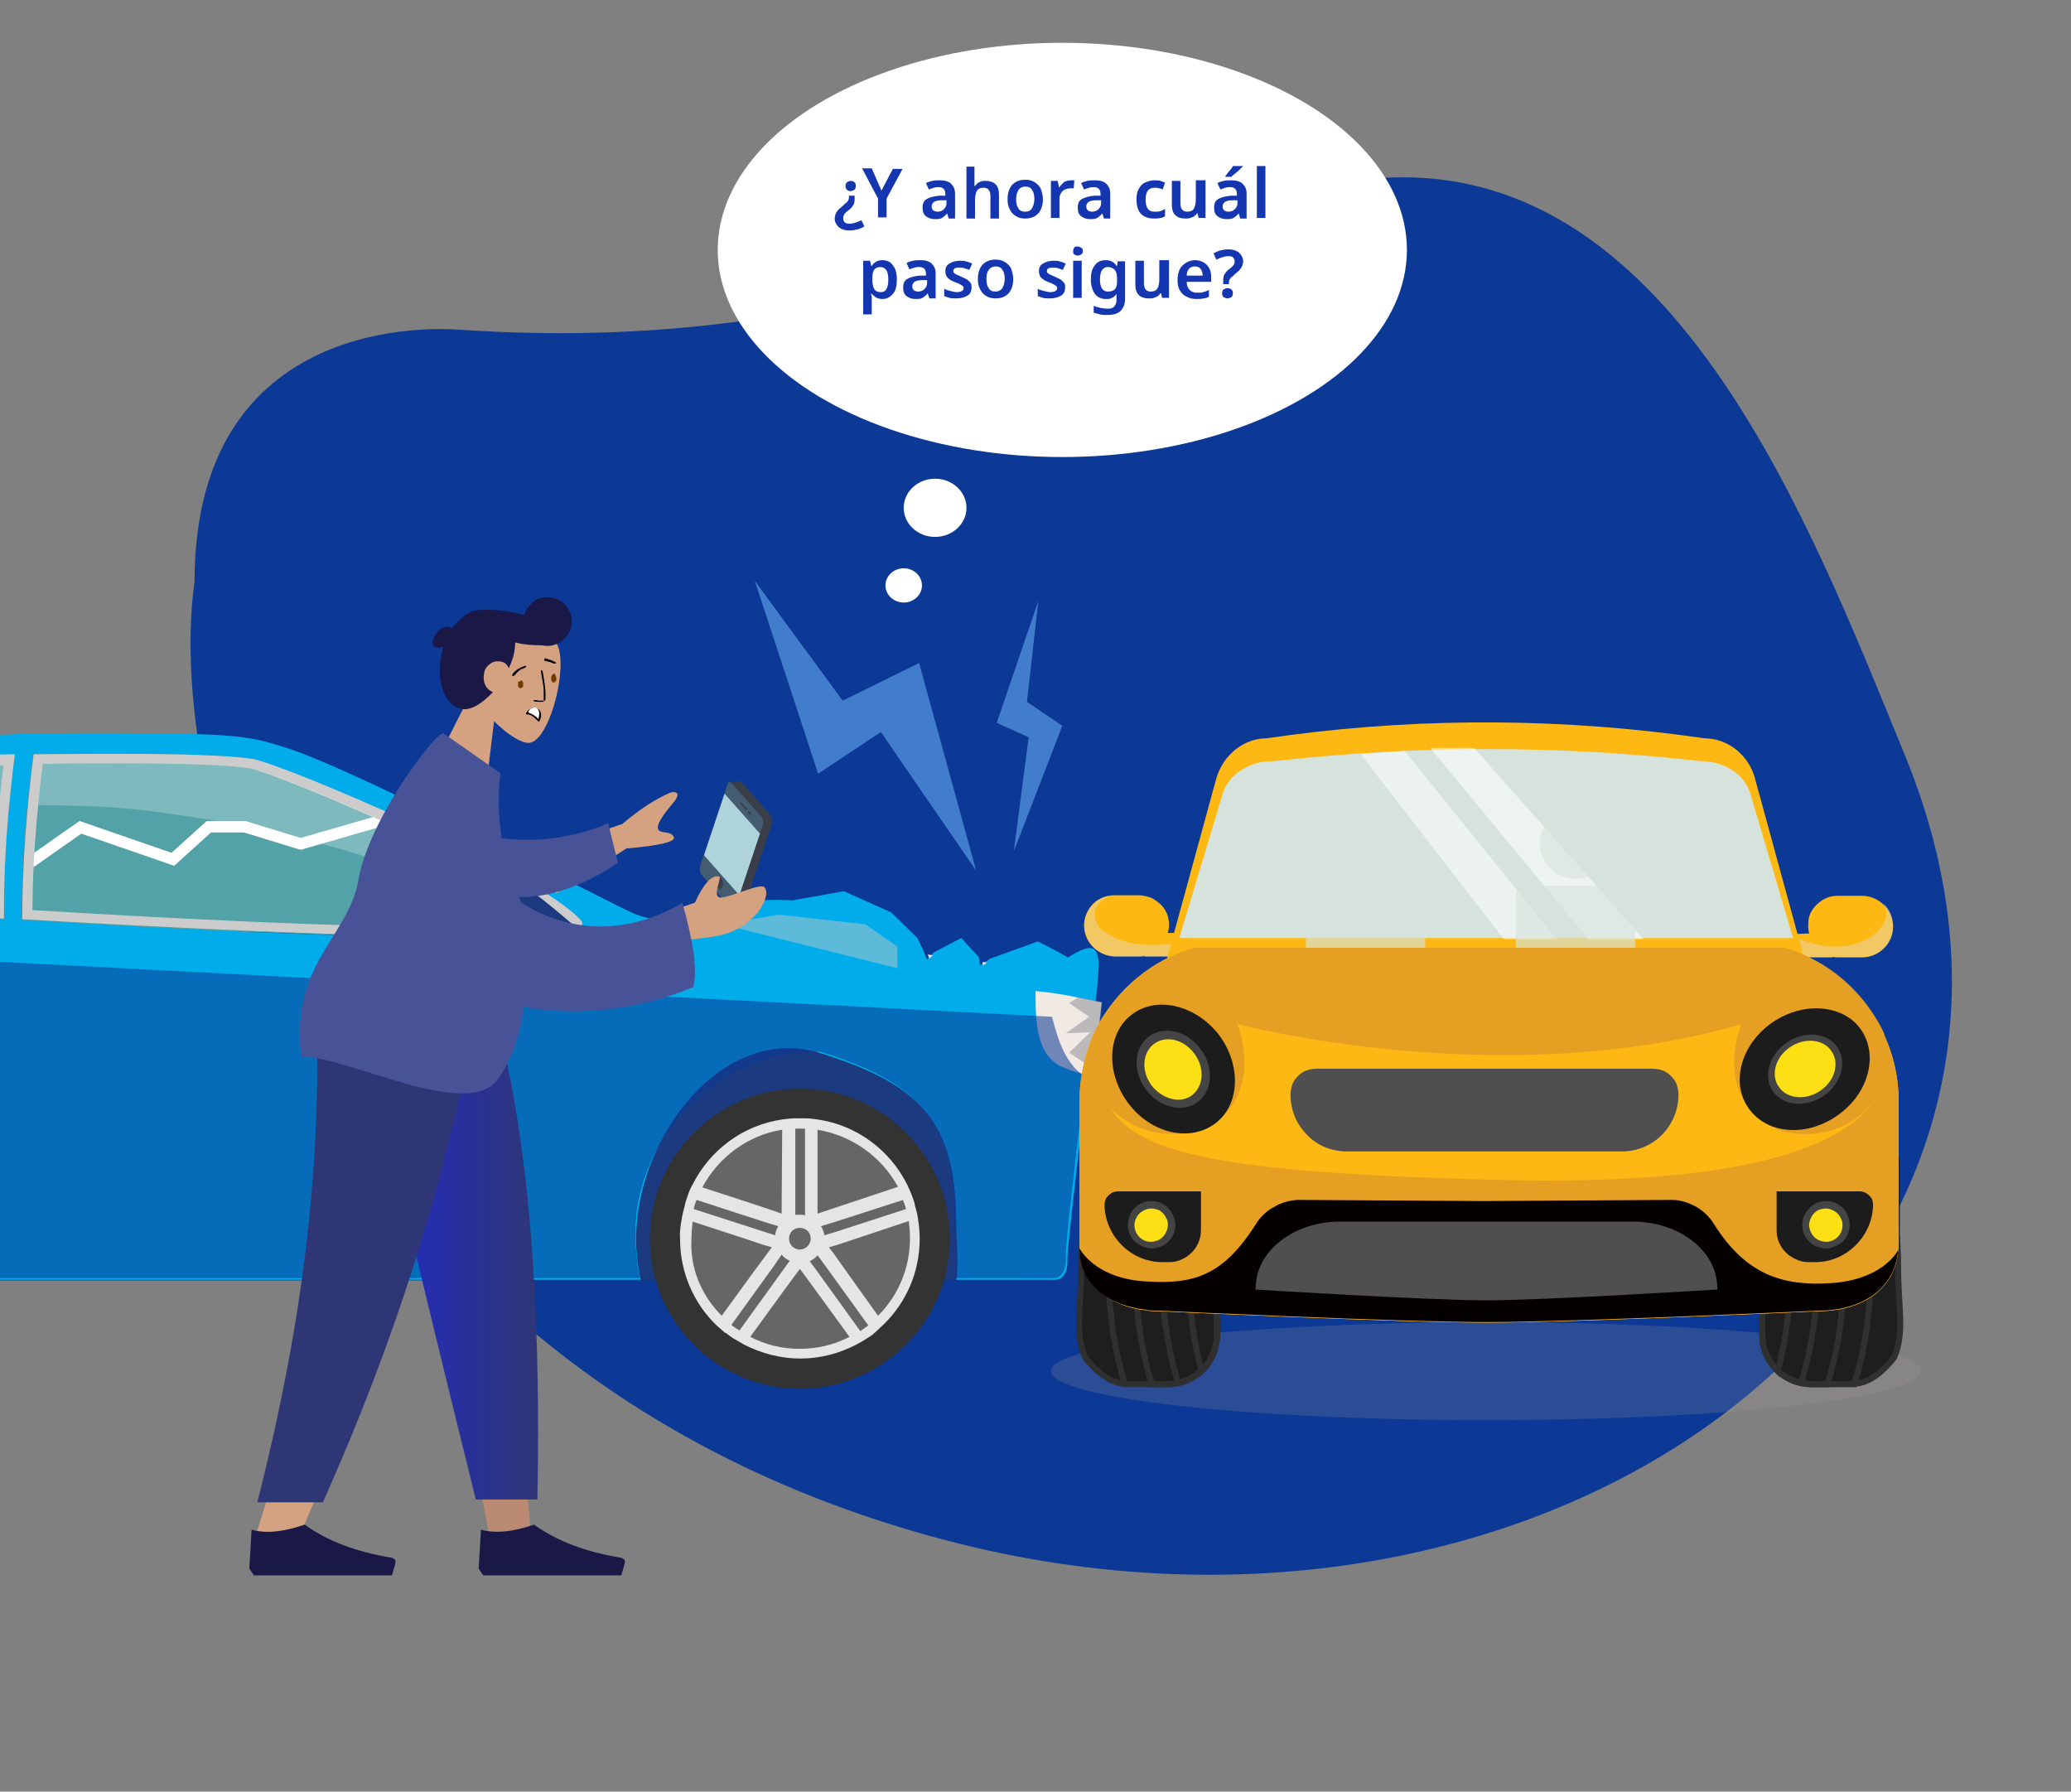 <?xml version="1.0" encoding="utf-8"?>
<!-- Generator: Adobe Illustrator 24.2.3, SVG Export Plug-In . SVG Version: 6.00 Build 0)  -->
<svg version="1.1" id="Layer_1" xmlns="http://www.w3.org/2000/svg" xmlns:xlink="http://www.w3.org/1999/xlink" x="0px" y="0px"
	 viewBox="0 0 363 314" style="enable-background:new 0 0 363 314;" xml:space="preserve">
<rect x="0" y="0" width="363" height="314" fill="#808080" stroke="none"/>
<style type="text/css">
	.st0{fill:#0B3995;}
	.st1{clip-path:url(#SVGID_2_);}
	.st2{clip-path:url(#SVGID_4_);}
	.st3{fill:#1B3A7F;}
	.st4{fill:#00ACEA;}
	.st5{fill:#52A2A7;}
	.st6{fill:none;stroke:#FFFFFF;stroke-width:2;}
	.st7{fill:#CCCCCC;}
	.st8{fill:#F0E9E4;}
	.st9{fill:#333333;}
	.st10{fill:#666666;}
	.st11{fill:#E5E5E5;}
	.st12{opacity:0.25;fill:#FFFFFF;enable-background:new    ;}
	.st13{opacity:0.47;fill:#81858A;enable-background:new    ;}
	.st14{opacity:0.56;fill:#0B3995;enable-background:new    ;}
	.st15{opacity:0.56;fill:#A8C5CB;enable-background:new    ;}
	.st16{opacity:0.2;}
	.st17{fill:#A39B99;}
	.st18{fill:#1E1E1E;}
	.st19{fill:none;stroke:#303030;stroke-width:1.05;stroke-miterlimit:10;}
	.st20{fill:#FDB813;}
	.st21{fill:#E59F23;}
	.st22{opacity:0.4;}
	.st23{fill:#E2E1E0;}
	.st24{fill:#D6E3DD;}
	.st25{fill:#1C1C1C;}
	.st26{fill:#434443;}
	.st27{fill:#FCE015;}
	.st28{opacity:0.57;fill:#FFFFFF;enable-background:new    ;}
	.st29{opacity:0.54;fill:#FFFFFF;enable-background:new    ;}
	.st30{opacity:0.65;}
	.st31{fill:#040000;}
	.st32{fill:#4F4F4F;}
	.st33{fill:#427CCC;}
	.st34{fill:#FFFFFF;}
	.st35{fill:#1536B1;}
	.st36{fill:#3A3E48;}
	.st37{fill:#445C71;}
	.st38{fill:#AED3DB;}
	.st39{fill-rule:evenodd;clip-rule:evenodd;fill:#D4A181;}
	.st40{fill-rule:evenodd;clip-rule:evenodd;fill:#191847;}
	.st41{fill-rule:evenodd;clip-rule:evenodd;fill:#BA8B72;}
	.st42{fill-rule:evenodd;clip-rule:evenodd;fill:url(#SVGID_5_);}
	.st43{fill-rule:evenodd;clip-rule:evenodd;fill:#2F3676;}
	.st44{fill-rule:evenodd;clip-rule:evenodd;fill:#485397;}
	.st45{fill:#733B00;}
</style>
<path class="st0" d="M80.8,57.8c-3.9-0.3-46.7-3.1-46.7,44.2c-5.6,39.1,21,137.2,128.9,167.2c107.8,30,209.1-43.6,170.9-136.8
	c-16.5-40.2-40-102.6-89.5-101.3C194.7,32.3,158.3,63,80.8,57.8z"/>
<g>
	<defs>
		<rect id="SVGID_1_" x="-1" y="113" width="225" height="181"/>
	</defs>
	<clipPath id="SVGID_2_">
		<use xlink:href="#SVGID_1_"  style="overflow:visible;"/>
	</clipPath>
	<g class="st1">
		<defs>
			<rect id="SVGID_3_" x="-146" y="128.4" width="339.2" height="115.1"/>
		</defs>
		<clipPath id="SVGID_4_">
			<use xlink:href="#SVGID_3_"  style="overflow:visible;"/>
		</clipPath>
		<g class="st2">
			<path class="st3" d="M179.8,181l-305.8,1.8l12.7,41.6h293.1V181z"/>
			<path class="st4" d="M-145.2,189.4c0.1-0.5,0.3-1,0.4-1.4c0-0.1,0.1-0.3,0.1-0.4c0.2-0.5,0.4-0.9,0.6-1.3c0-0.1,0.1-0.2,0.2-0.3
				c0.2-0.4,0.4-0.7,0.6-1c0-0.1,0.1-0.1,0.1-0.2c0.5-0.7,1-1.2,1.3-1.9c0-0.1,0.1-0.3,0.1-0.5c0.1-0.5,0.2-1.1,0.2-1.9
				c0-0.4,0-0.8,0.1-1.4c0-0.2,0-0.4,0.1-0.6c0.1-0.6,0.2-1.3,0.4-2c0-0.2,0.1-0.5,0.1-0.7c0.2-1,0.5-2.1,0.7-3.2
				c0.1-0.3,0.2-0.7,0.3-1.1c0.2-0.7,0.4-1.5,0.6-2.2c0.1-0.5,0.3-1.1,0.4-1.6c0.7-2.3,1.3-4.4,1.8-5.8c0.2-0.8,0.5-1.4,0.5-1.6
				c0.6-1.5,20.8-2.1,31.3-6.1c10.1-3.8,48.4-23.6,107.8-25.5c1.1-0.1,2.2-0.1,3.3-0.1c1.7,0,3.2-0.1,4.7-0.1
				c30.5-0.1,32.4,0.3,39.2,2.4c13.2,4.1,56.1,26.9,61.6,29.3c1.3,0.5,3.6,1.1,6.5,1.6c8.7-5,21.1-4,21.1-4l9-1.6l8.3,3.7l4.6,4.5
				l1.1,2.3l0.3,0.8l0.3,0.7l0.6-0.6l0.6-0.7l4.8-2.5l3.1,3.4l0.1,0.8l0.1,0.6l0.7-0.5l1.1-0.7l8.3-3c0,0,2.3,1.1,5.3,2.8
				c4.8-3,5-1.4,5.4,0.8c0,0.2,0,0.9-0.1,2c-0.1,1.2-0.2,3-0.5,5.1c-0.4,3.5-0.9,8.1-1.4,12.9c-1.6,13.8-3.5,29.9-3.5,32
				c0.2,3.5-1.8,3.7-2,3.7l-17.5,0c0.5-2.3,0-7.3,0-9.8c0-17.9-6.2-24.4-23.7-29.9c-17.1-5.4-32.4,14.6-32.4,32.5
				c0,2.5,0.3,4.9,0.8,7.2c0,0,0,0,0,0H-50.2c0,0,0,0,0,0c0.5-2.3,0.8-4.7,0.8-7.2c0-17.9-14.5-32.5-32.4-32.5
				c-17.9,0-32.4,14.6-32.4,32.5c0,2.5,0.3,4.9,0.8,7.1c0,0,0,0,0,0c-1.4-0.2-5.8-0.8-10.2-1.7c-0.3-0.1-0.5-0.1-0.8-0.2
				c-0.6-0.1-1.1-0.2-1.7-0.4c-2.8-0.6-5.4-1.4-6.9-2.2c-1.3-0.6-2.4-1.3-3.4-1.9c-0.7-0.4-1.3-0.8-1.9-1.2
				c-0.3-0.2-0.5-0.4-0.8-0.6c-0.3-0.2-0.6-0.4-0.9-0.6c-2.1-1.5-3.3-2.5-4.1-2.6c0,0-0.1,0-0.1-0.1c-0.1-0.1-0.3-0.3-0.4-0.7
				C-146,208.8-146.6,194.7-145.2,189.4z M80.7,164.3c2.7,0,5.2,0,7.5-0.1c6.5-0.2,11.1-0.6,12.9-1.4c0.9-0.4,1.2-0.8,0.8-1.3
				c-7-8.4-52.6-27.6-57.8-28.5c-7-1.1-26.3-0.9-38.3-0.8c-1.2,9.4-2.1,19.3-2,29C31.6,162.9,61.3,164.3,80.7,164.3z M-66.9,155.8
				c1.6,0.5,32.6,3.1,67.6,5.3c-0.1-9.6,0.7-19.4,1.9-28.8c-2.5,0.1-4.4,0.1-5.5,0.1c-6.5,0-21.6,1.5-32.3,4.6
				C-45.9,140-70.6,154.4-66.9,155.8z"/>
			<path class="st5" d="M4,161.2c27.7,1.7,57.3,3.1,76.7,3c2.7,0,5.3,0,7.5-0.1c6.4-0.1,11.1-0.6,12.9-1.3c0.9-0.4,1.2-0.8,0.8-1.3
				c-7-8.4-52.6-27.6-57.7-28.5c-7-1.1-26.3-0.9-38.3-0.8C4.7,141.6,3.9,151.5,4,161.2z"/>
			<path class="st6" d="M68.3,143.4l-15.6,4.5l-9.8-3h-6.3l-6.3,5.7L14.1,145c0,0-5.6,3.9-8.7,6.1"/>
			<path class="st5" d="M-66.9,155.8c1.6,0.5,32.6,3.1,67.6,5.3c-0.1-9.6,0.7-19.4,1.9-28.8c-2.5,0.1-4.4,0.1-5.5,0.1
				c-6.5,0-21.6,1.5-32.3,4.6C-45.9,140-70.6,154.4-66.9,155.8z"/>
			<path class="st7" d="M5.9,132.2c11.9-0.1,31.2-0.3,38.3,0.8c5.2,0.8,50.7,20.1,57.7,28.4c0.4,0.5,0.1,1-0.8,1.3
				c-1.9,0.7-6.5,1.2-13,1.3c-2.3,0.1-4.8,0.1-7.5,0.1c-19.4,0-49-1.4-76.7-3C3.9,151.5,4.7,141.6,5.9,132.2z M80.7,162.5
				c2.7,0,5.2,0,7.5-0.1c6.4-0.1,9.7-0.5,11.3-0.9c-9.5-8.5-51.1-26-55.6-26.8c-3.6-0.6-11.3-0.9-22.8-0.9c-4.8,0-9.5,0-13.6,0.1
				c-1.2,9.6-1.8,18.1-1.8,25.6c22.8,1.4,53.6,3,74.2,3H80.7z"/>
			<path class="st7" d="M-35.2,136.9c10.7-3.1,25.7-4.6,32.3-4.6c1.2,0,3.1-0.1,5.5-0.1c-1.2,9.3-2,19.1-1.9,28.8
				c-35-2.2-66-4.7-67.6-5.3C-70.6,154.4-45.9,140-35.2,136.9z M-1.1,159.2c0-7.5,0.6-15.7,1.7-25.1c-1.5,0-2.7,0.1-3.5,0.1
				c-6.7,0-21.5,1.6-31.8,4.5c-8.7,2.5-25,11.8-29.7,15.8C-57,155.2-31.2,157.2-1.1,159.2z"/>
			<path class="st3" d="M77.8,152.6c0,2.2,0.3,5,0.5,7.1c0.5,5.2,5.1,0.3,6.1,1c1.3,0.9-3,2.5-3.7,3.5c3.7,0.5,10.9,0.8,13.2,0.7
				c6.5-0.2,7.4-1.1,7.3-2.2c-3.7-3.1-7.6-6.6-12.7-9.6c-1.1-0.6-2-1.1-2.9-1.6c0,0,0,0,0,0c-1.3-0.6-2.6-1.1-4.1-1.2
				C80,150.3,77.8,150.7,77.8,152.6z"/>
			<path class="st8" d="M181.5,173.7c0,5.6,0.2,10.7,4.1,13c1.9,1,4,1.5,6.1,1.9c0.5-4.9,1-9.4,1.4-12.9
				C189.3,174.9,185.4,174,181.5,173.7z"/>
			<path class="st9" d="M140.2,243.4c14.5,0,26.3-11.8,26.3-26.3s-11.8-26.3-26.3-26.3c-14.5,0-26.3,11.8-26.3,26.3
				S125.7,243.4,140.2,243.4z"/>
			<path class="st10" d="M119.7,217.1c0,11.4,9.2,20.6,20.5,20.6c11.3,0,20.5-9.2,20.5-20.6c0-11.4-9.2-20.6-20.5-20.6
				C128.9,196.6,119.7,205.8,119.7,217.1z"/>
			<path class="st11" d="M119.5,213.6c0.1-0.7,0.3-1.5,0.5-2.2c0.1-0.6,0.3-1.2,0.5-1.7c0.2-0.7,0.5-1.4,0.9-2.1
				c3-6,8.8-10.4,15.7-11.4c0.7-0.1,1.5-0.2,2.2-0.2c0.3,0,0.6,0,0.9,0c0.3,0,0.6,0,0.9,0c0.7,0,1.5,0.1,2.2,0.2
				c6.9,1,12.7,5.4,15.7,11.4c0.3,0.6,0.6,1.3,0.9,2.1c0.2,0.5,0.4,1.1,0.5,1.7c0.2,0.7,0.4,1.4,0.5,2.2c0.2,1.2,0.3,2.4,0.3,3.5
				c0,5.9-2.4,11.2-6.3,15l-1.6,1.5c-0.4,0.4-0.9,0.7-1.4,1c-0.6,0.4-1.3,0.8-1.9,1.1c-2.9,1.5-6.2,2.4-9.7,2.4s-6.8-0.9-9.8-2.4
				l-1.9-1.1c-0.5-0.3-1-0.7-1.4-1l-0.1,0l-1.6-1.4l0,0c-3.9-3.8-6.3-9.2-6.3-15C119.1,215.9,119.3,214.7,119.5,213.6z M122.1,210.3
				c-0.2,0.5-0.4,1-0.5,1.5c0,0,0,0,0,0.1l12.1,3.9l2.2,0.7c0,0,0,0,0-0.1c0-0.5,0.3-1.1,0.5-1.5l0,0l-2.3-0.7L122.1,210.3
				C122.2,210.2,122.2,210.3,122.1,210.3z M137.1,198c-5.9,0.9-11.2,4.8-14,10.1l8.9,2.9l3.6,1.2l1.4,0.5L137.1,198L137.1,198z
				 M141.1,197.8L141.1,197.8c-0.3,0-0.5,0-0.7,0h-0.2c-0.2,0-0.4,0-0.6,0c0,0-0.1,0-0.2,0v15.1c0,0,0,0,0,0c0.2,0,0.5,0,0.8,0
				c0.3,0,0.6,0,0.9,0.1c0,0,0,0,0,0L141.1,197.8L141.1,197.8z M140.2,215.2c-1.1,0-1.9,0.8-1.9,1.9c0,1,0.8,1.9,1.9,1.9
				c1,0,1.9-0.9,1.9-1.9C142.1,216,141.3,215.2,140.2,215.2z M143.3,198v14.7l1.5-0.5l3.6-1.2l9-3C154.5,202.7,149.3,199,143.3,198z
				 M158.8,211.9c-0.1-0.5-0.3-1-0.5-1.5c0,0,0-0.1,0-0.1l-12.1,3.9l-2.3,0.7c0,0,0,0,0,0c0.3,0.5,0.5,1,0.6,1.6c0,0,0,0,0,0
				l2.3-0.7L158.8,211.9z M153.9,230.6c3.6-3.6,5.6-8.4,5.6-13.6c0-1-0.1-2-0.2-3l-9,3l-3.6,1.2l-1.4,0.4l0.9,1.2l2.2,3.1
				L153.9,230.6z M150.8,233.3C150.9,233.2,150.9,233.2,150.8,233.3c0.5-0.4,1-0.7,1.4-1c0,0,0,0,0,0l-7.5-10.4l-1.4-1.9
				c0,0.1,0,0.1-0.1,0.1c-0.3,0.4-0.8,0.7-1.2,0.9c0,0,0,0-0.1,0l1.4,1.9L150.8,233.3z M140.2,236.4c3,0,6-0.7,8.7-2.1l-5.6-7.7
				l-2.2-3l-0.9-1.2l-0.9,1.2l-2.2,3l-5.6,7.7C134.2,235.7,137.1,236.4,140.2,236.4z M128.2,232.2c0.3,0.3,0.8,0.6,1.3,0.9l0.1,0.1
				l7.5-10.4l1.3-1.8c0-0.1-0.1-0.1-0.1-0.1c-0.4-0.2-0.9-0.5-1.2-0.9c0-0.1,0-0.1-0.1-0.1l-1.3,1.9l-7.5,10.4L128.2,232.2z
				 M126.5,230.6l5.6-7.7l2.3-3.1l0.9-1.2l-1.4-0.4l-3.6-1.2l-8.9-2.9c-0.1,1-0.2,2-0.2,3C120.9,222.2,122.9,227,126.5,230.6z"/>
			<path class="st12" d="M6.7,141.1c7,0.1,13.3,0.2,20,1.1c18.8,2.5,30.2,5.2,48.3,11.6c0.9,0.3,1.9,0.6,2.9,1
				c0-0.8-0.1-1.6-0.1-2.3c0-1.6,1.8-2.2,3-2.2c-15.3-7.6-33.9-15.2-36.9-15.6c-3.6-0.6-11.3-0.9-22.8-0.9c-4.8,0-9.5,0-13.6,0.1
				C7.2,136.4,6.9,138.8,6.7,141.1z"/>
			<path class="st12" d="M-23.3,136.1c7.9,0.6,15.4,3.9,23.3,3.9c0.2-1.9,0.4-3.9,0.6-6c-1.5,0-2.7,0-3.5,0
				C-7.4,134.1-15.4,134.8-23.3,136.1z"/>
			<path class="st8" d="M172.2,168.6l0.1,0.6l0.7-0.5L172.2,168.6z"/>
			<path class="st8" d="M162.6,167.3l0.3,0.7l0.6-0.6L162.6,167.3z"/>
			<path class="st13" d="M191.1,180.9l-3.7,3.6l4.5,3c0.5-4.4,0.9-8.6,1.3-11.9c-1.4-0.3-2.8-0.6-4.2-0.8l-1.6,1l3.5,2.4l-4.1,2.9
				L191.1,180.9z"/>
			<path class="st14" d="M-145.1,210.6c0.1,0.6,0.3,1.1,0.4,1.5c0.1,0.4,0.3,0.6,0.4,0.7c0,0,0.1,0,0.1,0.1c0.5,0,1.2,0.5,2.1,1.1
				c0.1,0.1,0.3,0.2,0.4,0.3c0.1,0.1,0.3,0.2,0.5,0.3c0.1,0,0.1,0.1,0.2,0.2c0.2,0.2,0.5,0.3,0.8,0.6c0.3,0.2,0.6,0.4,0.9,0.6
				c0.2,0.2,0.5,0.3,0.8,0.5c0.6,0.4,1.2,0.8,1.9,1.2c1,0.6,2.1,1.2,3.4,1.9c1.6,0.8,4.2,1.6,6.9,2.2c0.5,0.1,1.1,0.2,1.7,0.4
				c0.3,0,0.6,0.1,0.8,0.1c1.1,0.2,2.2,0.4,3.3,0.6c3.2,0.5,5.9,0.9,6.9,1.1c0,0,0,0,0,0c-0.5-2.3-0.8-4.7-0.8-7.1
				c0-3.3,0.5-6.6,1.4-9.6c0.2-0.8,0.5-1.6,0.9-2.4c0.6-1.6,1.4-3.1,2.3-4.6c0.8-1.4,1.7-2.7,2.8-3.9c0.3-0.4,0.7-0.8,1-1.2v0
				c0.5-0.6,1.1-1.2,1.7-1.7c0,0,0,0,0,0c0.9-0.9,1.9-1.7,2.9-2.5c0.3-0.2,0.7-0.5,1-0.7c0.3-0.2,0.7-0.5,1-0.7
				c0.3-0.2,0.7-0.4,1.1-0.6c0.8-0.4,1.5-0.8,2.4-1.2c0.3-0.1,0.5-0.3,0.8-0.4c0.1,0,0.3-0.1,0.5-0.2c1-0.4,2-0.8,2.9-1.1
				c1.5-0.5,3-0.8,4.7-1.1c0.4,0,0.9-0.1,1.3-0.2h0c0.5,0,1-0.1,1.6-0.1c0.6,0,1.2,0,1.9,0c0.4,0,0.9,0,1.4,0c0.4,0,0.8,0,1.2,0
				c0.1,0,0.2,0,0.3,0c0.2,0,0.5,0,0.8,0.1c1.1,0.1,2.1,0.3,3.1,0.5c0.3,0,0.7,0.1,1.1,0.2c0.3,0.1,0.7,0.2,1.1,0.3
				c0.2,0,0.4,0.1,0.6,0.2c0.7,0.2,1.3,0.4,2,0.7c1,0.4,2,0.8,2.9,1.3c0.3,0.1,0.5,0.3,0.8,0.4c0.3,0.1,0.6,0.3,0.9,0.5
				c0.5,0.3,1,0.6,1.5,0.9c0.2,0.1,0.4,0.3,0.6,0.4c0.4,0.3,0.8,0.6,1.3,0.9c0.5,0.4,1.1,0.8,1.6,1.3c0.5,0.4,1,0.9,1.5,1.4
				c0.4,0.4,0.9,0.9,1.3,1.4c0,0.1,0.1,0.1,0.1,0.1c0.4,0.5,0.9,1,1.3,1.6c0.4,0.5,0.8,1.1,1.2,1.7c0.4,0.5,0.8,1.1,1.1,1.7
				c0.2,0.3,0.4,0.7,0.6,1.1c0.2,0.3,0.4,0.7,0.6,1.1c0.2,0.4,0.4,0.7,0.5,1.1c0.2,0.4,0.3,0.8,0.5,1.2c0.3,0.8,0.6,1.6,0.8,2.4
				c0.9,3,1.4,6.3,1.4,9.6c0,2.5-0.3,4.9-0.8,7.2h163.1c-0.5-2.3-0.8-4.7-0.8-7.2c0-0.5,0-1,0-1.5c0-0.2,0-0.5,0-0.8
				c0-0.3,0.1-0.7,0.1-1c0-0.6,0.1-1.3,0.2-1.9c2.5-15.4,15.9-27.3,32-27.3h0.1c17.3,5.5,23.5,12,23.5,29.9c0,2.5,0.5,7.5,0,9.8h8
				l9.5,0c0.2,0,2.2-0.2,2-3.7c-0.1-2.1,1.8-17.9,3.4-31.6c-3.4-2.2-4.7-6.2-5.8-10.5l-321.9-16.8c-0.4,1.3-1.1,3.4-1.8,5.8
				c-0.1,0.5-0.3,1.1-0.5,1.6c-0.2,0.7-0.4,1.5-0.6,2.2c-0.1,0.3-0.2,0.7-0.3,1.1c-0.3,1.1-0.5,2.2-0.8,3.2c0,0.2-0.1,0.5-0.1,0.7
				c-0.1,0.7-0.3,1.4-0.4,2c0,0.2-0.1,0.4-0.1,0.6c-0.1,0.6-0.1,1-0.1,1.4c0,0.7-0.1,1.3-0.2,1.8c0,0,0,0,0,0c0,0.1,0,0.1,0,0.2
				c0,0.1,0,0.1-0.1,0.2c0,0.2-0.1,0.3-0.2,0.5c-0.1,0.2-0.3,0.5-0.4,0.7c-0.2,0.2-0.4,0.5-0.6,0.7c0,0-0.1,0.1-0.1,0.2
				c0,0-0.1,0.1-0.1,0.2c0,0-0.1,0.1-0.1,0.2c-0.1,0.1-0.2,0.3-0.3,0.5v0c0,0.1-0.1,0.2-0.2,0.3c-0.1,0.2-0.2,0.4-0.3,0.6l0,0.1
				c-0.1,0.2-0.2,0.4-0.2,0.6v0c0,0.1-0.1,0.1-0.1,0.2c0,0,0,0.1,0,0.2c-0.1,0.2-0.1,0.4-0.2,0.7c0,0.2-0.1,0.5-0.2,0.8
				C-146.4,194.1-146.1,205.7-145.1,210.6z"/>
			<path class="st15" d="M126.6,162l9.9-1.7l15.2,1.7l5.6,3.9v3.8L126.6,162z"/>
		</g>
	</g>
</g>
<g class="st16">
	<path class="st17" d="M184.2,240.3c0,4.7,34.1,8.6,76.2,8.6c42.1,0,76.2-3.8,76.2-8.6s-34.1-8.6-76.2-8.6
		C218.3,231.8,184.2,235.6,184.2,240.3z"/>
</g>
<path class="st18" d="M308.9,204.2v29.8c0,2,0.7,3.9,1.9,5.4c1.2,1.5,3,2.6,4.9,3c0.6,0.1,1.2,0.2,1.8,0.2h6.9c0.2,0,0.4,0,0.6,0
	c2.2-0.1,4.2-1.1,5.7-2.7c1.5-1.6,2.3-3.7,2.3-5.9v-29.8c0-2.3-0.9-4.5-2.5-6.1c-1.6-1.6-3.8-2.5-6.1-2.5h-6.9
	c-2.3,0-4.5,0.9-6.1,2.5C309.8,199.7,308.9,201.9,308.9,204.2L308.9,204.2z"/>
<path class="st19" d="M308.9,204.2v29.8c0,2,0.7,3.9,1.9,5.4c1.2,1.5,3,2.6,4.9,3c0.6,0.1,1.2,0.2,1.8,0.2h6.9c0.2,0,0.4,0,0.6,0
	c1.9-5.9,2.9-13,2.9-20.5c0-10.2-2-19.5-5.2-26.4h-5.2c-2.3,0-4.5,0.9-6.1,2.5C309.8,199.7,308.9,201.9,308.9,204.2L308.9,204.2z"/>
<path class="st19" d="M327,196c3.2,6.9,5.7,15.8,5.7,26c0,7.5,1.2,11.4-0.7,15.9c0,0-3.3,4.6-7,4.6"/>
<path class="st19" d="M310.3,199.5c-0.9,1.4-1.4,3-1.4,4.7v29.8c0,2,0.7,3.9,1.9,5.4c1.2,1.5,3,2.6,4.9,3c0.6,0.1,1.2,0.2,1.8,0.2
	h2.8c1.9-5.9,2.9-13,2.9-20.5c0-10.2-2-19.5-5.2-26.4h-0.5c-1.4,0-2.8,0.4-4.1,1C312.1,197.3,311.1,198.3,310.3,199.5L310.3,199.5z"
	/>
<path class="st19" d="M310.3,199.5c-0.9,1.4-1.4,3-1.4,4.7v29.8c0,2,0.7,3.9,1.9,5.4c1.2,1.5,3,2.6,4.9,3c1.8-5.9,2.9-12.9,2.9-20.3
	c0-9.8-1.8-18.8-4.8-25.5C312.3,197.2,311.1,198.2,310.3,199.5L310.3,199.5z"/>
<path class="st19" d="M310.3,199.5c-0.9,1.4-1.4,3-1.4,4.7v29.8c0,1.2,0.2,2.3,0.7,3.4c0.5,1.1,1.2,2.1,2,2.9
	c1.4-5.4,2.3-11.6,2.3-18.2C313.9,213.6,312.6,205.8,310.3,199.5z"/>
<path class="st18" d="M213.3,204.2v29.8c0,2-0.7,3.9-1.9,5.4c-1.2,1.5-3,2.6-4.9,3c-0.6,0.1-1.2,0.2-1.8,0.2h-6.9
	c-0.2,0-0.4,0-0.6,0c-2.2-0.1-4.2-1.1-5.7-2.7c-1.5-1.6-2.3-3.7-2.3-5.9v-29.8c0-2.3,0.9-4.5,2.5-6.1c1.6-1.6,3.8-2.5,6.1-2.5h6.9
	c2.3,0,4.5,0.9,6.1,2.5C212.4,199.7,213.3,201.9,213.3,204.2L213.3,204.2z"/>
<path class="st19" d="M213.3,204.2v29.8c0,2-0.7,3.9-1.9,5.4c-1.2,1.5-3,2.6-4.9,3c-0.6,0.1-1.2,0.2-1.8,0.2h-6.9
	c-0.2,0-0.4,0-0.6,0c-1.9-5.9-2.9-13-2.9-20.5c0-10.2,2-19.5,5.2-26.4h5.2c2.3,0,4.5,0.9,6.1,2.5
	C212.4,199.7,213.3,201.9,213.3,204.2L213.3,204.2z"/>
<path class="st19" d="M195.2,196c-3.2,6.9-5.7,15.8-5.7,26c0,7.5-1.2,11.4,0.7,15.9c0,0,3.3,4.6,7,4.6"/>
<path class="st19" d="M211.9,199.5c0.9,1.4,1.4,3,1.4,4.7v29.8c0,2-0.7,3.9-1.9,5.4c-1.2,1.5-3,2.6-4.9,3c-0.6,0.1-1.2,0.2-1.8,0.2
	h-2.8c-1.9-5.9-2.9-13-2.9-20.5c0-10.2,2-19.5,5.2-26.4h0.5c1.4,0,2.8,0.4,4.1,1C210.1,197.3,211.1,198.3,211.9,199.5L211.9,199.5z"
	/>
<path class="st19" d="M211.9,199.5c0.9,1.4,1.4,3,1.4,4.7v29.8c0,2-0.7,3.9-1.9,5.4c-1.2,1.5-3,2.6-4.9,3
	c-1.8-5.9-2.9-12.9-2.9-20.3c0-9.8,1.8-18.8,4.8-25.5C209.9,197.2,211.1,198.2,211.9,199.5L211.9,199.5z"/>
<path class="st19" d="M211.9,199.5c0.9,1.4,1.4,3,1.4,4.7v29.8c0,1.2-0.2,2.3-0.7,3.4c-0.5,1.1-1.2,2.1-2,2.9
	c-1.4-5.4-2.3-11.6-2.3-18.2C208.3,213.6,209.7,205.8,211.9,199.5z"/>
<path class="st20" d="M189.2,193.1V218c0,0.3,0,0.6,0,0.9c0.4,5.5,4.1,9,9.2,10.3l0.4,0.1c0.1,0,0.3,0.1,0.4,0.1
	c0.2,0,0.4,0.1,0.6,0.1c0.3,0,0.6,0.1,0.8,0.1c0.2,0,0.3,0,0.5,0.1c0.7,0.1,1.4,0.1,2,0.1c0,0,42.1,2,57.2,2h0.6
	c14.5,0,57.8-2,57.8-2c7.4,0,13.4-3.6,14-10.6c0-0.4,0.1-0.8,0.1-1.2v-24.9c0-4.2-0.9-8.3-2.7-12c-0.6-1.3-1.4-2.6-2.2-3.8
	c0,0,0,0,0,0c-2.6-3.8-6-6.9-10.1-9c-4.1-2.1-8.6-3.3-13.2-3.3h-87.4c-3.7,0-7.4,0.7-10.8,2.1c-3.4,1.4-6.5,3.5-9.1,6.1
	c-2.6,2.6-4.7,5.7-6.1,9.1C190,185.7,189.2,189.4,189.2,193.1L189.2,193.1z"/>
<g>
	<path class="st21" d="M189.2,193.1V218c0,0.3,0,0.6,0,0.9c0.4,5.5,4.1,9,9.2,10.3l0.4,0.1c0.1,0,0.3,0.1,0.4,0.1
		c0.2,0,0.4,0.1,0.6,0.1c0.3,0,0.6,0.1,0.8,0.1c0.2,0,0.3,0,0.5,0.1c0.7,0.1,1.4,0.1,2,0.1c0,0,42.1,2,57.2,2h0.6
		c14.5,0,57.8-2,57.8-2c7.4,0,13.4-3.6,14-10.6c0-0.4,0.1-0.8,0.1-1.2v-24.9c0-5.7-1.7-11.2-4.9-15.8c0.3,0.6,22.6,31.6-64.8,29.5
		c-71.6-1.7-71.7-8.4-69.7-28.8C190.7,182.5,189.2,187.7,189.2,193.1L189.2,193.1z"/>
</g>
<path class="st20" d="M195.4,156.9h4.1c0.8,0,1.6,0.2,2.4,0.5c0.7,0.4,1.4,0.9,1.9,1.5c0.5,0.6,0.9,1.4,1,2.2
	c0.2,0.8,0.1,1.6-0.1,2.4h2.3v4.1h-6.4v-0.1c-0.4,0.1-0.8,0.1-1.1,0.1h-4.1c-1.4,0-2.8-0.6-3.8-1.6c-1-1-1.6-2.4-1.6-3.8
	c0-1.4,0.6-2.8,1.6-3.8C192.6,157.4,194,156.9,195.4,156.9L195.4,156.9z"/>
<g class="st22">
	<path class="st23" d="M194.5,157c-1.9,0.9-2.6,2-2.6,3.1c-0.1,1.3,0.6,2.5,1.7,3.2c4.3,3,8.8,2.3,13.5,2.1v2.3h-6.4v-0.1
		c-0.4,0.1-0.8,0.1-1.1,0.1h-3.8c-2.9,0-5.5-2.2-5.7-5.2c-0.1-1.3,0.4-2.6,1.2-3.7C192,157.9,193.2,157.2,194.5,157L194.5,157z"/>
</g>
<path class="st20" d="M317.1,163.6c-0.2-0.8-0.2-1.6-0.1-2.4s0.5-1.6,1-2.2c0.5-0.6,1.2-1.2,1.9-1.5c0.7-0.4,1.6-0.5,2.4-0.5h4.1
	c1.4,0,2.8,0.6,3.8,1.6c1,1,1.6,2.4,1.6,3.8c0,1.4-0.6,2.8-1.6,3.8c-1,1-2.4,1.6-3.8,1.6h-4.1c-0.4,0-0.8,0-1.1-0.1v0.1h-6.4v-4.1
	L317.1,163.6z"/>
<g class="st22">
	<path class="st23" d="M327.2,164.6c1.9-1,4.6-3.5,2.9-6.3c0.8,0.7,1.4,1.7,1.6,2.8c0.2,1.1,0.2,2.2-0.2,3.2c-0.4,1-1.1,1.9-2,2.5
		c-0.9,0.6-2,0.9-3.1,0.9h-4.1c-0.4,0-0.8,0-1.1-0.1v0.1h-6.4v-3.3C318.9,165.9,322.9,166.8,327.2,164.6z"/>
</g>
<path class="st20" d="M222,129.4l4.3-0.6c23.9-3.1,48-2.9,71.8,0.5l0.7,0.1c4,0,7.7,2.9,8.8,7l9,32.9H204.2l9-32.9
	C214.4,132.3,218,129.4,222,129.4z"/>
<path class="st24" d="M223,133.4l1.2-0.1c24.5-2.7,49.3-2.7,73.9,0.1l0,0c4,0,7.5,2.2,8.6,5.4l7.6,25.6H206.7l7.7-25.6
	C215.5,135.7,219,133.4,223,133.4z"/>
<g>
	<path class="st21" d="M306.4,194.1c6.8,9.5,28,4.2,23.8-13.1c-0.6-1.3-1.4-2.6-2.2-3.8c0,0,0,0,0,0c-3.6-5.3-9-9.3-15.2-11.1
		C309.1,170.8,299.5,184.4,306.4,194.1z"/>
</g>
<g>
	<path class="st21" d="M215.7,194.1c-6.8,9.5-28,4.2-23.8-13.1c0.6-1.3,1.4-2.6,2.2-3.8c0,0,0,0,0,0c3.6-5.3,9-9.3,15.2-11.1
		C213,170.8,222.6,184.4,215.7,194.1z"/>
</g>
<path class="st25" d="M310.8,179.1c-5.5,3.7-7.5,10.4-4.4,15c3.1,4.6,10,5.3,15.5,1.5c5.5-3.7,7.4-10.4,4.4-15
	C323.3,176.1,316.3,175.4,310.8,179.1z"/>
<path class="st26" d="M313.2,182.7c-3.1,2.1-4.2,5.9-2.5,8.5c1.8,2.6,5.7,3,8.9,0.9c3.1-2.1,4.2-5.9,2.5-8.5
	C320.3,180.9,316.3,180.6,313.2,182.7z"/>
<path class="st27" d="M313.8,183.5c-2.6,1.7-3.5,4.9-2,7c1.4,2.1,4.7,2.4,7.2,0.7c2.6-1.7,3.5-4.9,2-7
	C319.6,182.1,316.3,181.8,313.8,183.5z"/>
<path class="st25" d="M213.6,181.3c4,5.3,3.8,12.3-0.6,15.6c-4.4,3.3-11.2,1.8-15.2-3.5c-4-5.3-3.8-12.3,0.6-15.6
	C202.7,174.5,209.5,176.1,213.6,181.3z"/>
<path class="st26" d="M210.4,183.8c2.4,3.1,2.2,7.3-0.4,9.3c-2.6,2-6.7,1.1-9.1-2.1c-2.4-3.1-2.2-7.3,0.4-9.3
	C203.9,179.7,208,180.6,210.4,183.8z"/>
<path class="st27" d="M209.3,184.6c1.9,2.5,1.7,5.7-0.3,7.3c-2,1.6-5.2,0.8-7.1-1.6c-1.9-2.5-1.7-5.7,0.3-7.3
	C204.3,181.4,207.4,182.1,209.3,184.6z"/>
<path class="st28" d="M288.1,164.6h-9.7l-27.7-33.5h7.7L288.1,164.6z"/>
<path class="st29" d="M272.8,164.6h-9.2l-25.1-32.4l7.7-0.6L272.8,164.6z"/>
<path class="st25" d="M316.9,221.2h1.3c2.7,0,5.2-1.1,7.1-3c1.9-1.9,3-4.5,3-7.1l0,0c0-0.6-0.2-1.2-0.7-1.6c-0.4-0.4-1-0.7-1.6-0.7
	h-14.6v6.8c0,0.7,0.1,1.4,0.4,2.1s0.7,1.3,1.2,1.8c0.5,0.5,1.1,0.9,1.8,1.2C315.4,221,316.1,221.2,316.9,221.2L316.9,221.2z"/>
<path class="st26" d="M315.9,214.7c0,0.8,0.2,1.6,0.7,2.3c0.5,0.7,1.1,1.2,1.9,1.5c0.8,0.3,1.6,0.4,2.4,0.2c0.8-0.2,1.5-0.6,2.1-1.1
	c0.6-0.6,1-1.3,1.1-2.1c0.2-0.8,0.1-1.6-0.2-2.4c-0.3-0.8-0.8-1.4-1.5-1.9c-0.7-0.5-1.5-0.7-2.3-0.7c-1.1,0-2.2,0.4-2.9,1.2
	C316.3,212.5,315.9,213.6,315.9,214.7L315.9,214.7z"/>
<path class="st27" d="M317.1,214.7c0,0.6,0.2,1.1,0.5,1.6c0.3,0.5,0.8,0.9,1.3,1.1c0.5,0.2,1.1,0.3,1.7,0.2c0.6-0.1,1.1-0.4,1.5-0.8
	c0.4-0.4,0.7-0.9,0.8-1.5c0.1-0.6,0.1-1.1-0.2-1.7c-0.2-0.5-0.6-1-1.1-1.3c-0.5-0.3-1-0.5-1.6-0.5c-0.4,0-0.8,0.1-1.1,0.2
	s-0.7,0.4-0.9,0.6s-0.5,0.6-0.6,0.9C317.2,213.9,317.1,214.3,317.1,214.7L317.1,214.7z"/>
<path class="st25" d="M205,221.2h-1.3c-2.7,0-5.2-1.1-7.1-3c-1.9-1.9-3-4.5-3-7.1c0-0.3,0.1-0.6,0.2-0.9c0.1-0.3,0.3-0.5,0.5-0.7
	c0.2-0.2,0.5-0.4,0.7-0.5c0.3-0.1,0.6-0.2,0.9-0.2h14.6v6.8c0,1.5-0.6,2.9-1.6,3.9C207.8,220.6,206.4,221.2,205,221.2z"/>
<path class="st26" d="M206,214.7c0,0.8-0.2,1.6-0.7,2.3c-0.5,0.7-1.1,1.2-1.9,1.5c-0.8,0.3-1.6,0.4-2.4,0.2
	c-0.8-0.2-1.5-0.6-2.1-1.1c-0.6-0.6-1-1.3-1.1-2.1c-0.2-0.8-0.1-1.6,0.2-2.4c0.3-0.8,0.8-1.4,1.5-1.9c0.7-0.5,1.5-0.7,2.3-0.7
	c0.5,0,1.1,0.1,1.6,0.3c0.5,0.2,1,0.5,1.3,0.9c0.4,0.4,0.7,0.8,0.9,1.3C205.9,213.6,206,214.1,206,214.7L206,214.7z"/>
<path class="st27" d="M204.7,214.7c0,0.6-0.2,1.1-0.5,1.6c-0.3,0.5-0.8,0.9-1.3,1.1c-0.5,0.2-1.1,0.3-1.7,0.2
	c-0.6-0.1-1.1-0.4-1.5-0.8c-0.4-0.4-0.7-0.9-0.8-1.5c-0.1-0.6-0.1-1.1,0.2-1.7c0.2-0.5,0.6-1,1.1-1.3c0.5-0.3,1-0.5,1.6-0.5
	c0.4,0,0.8,0.1,1.1,0.2c0.4,0.1,0.7,0.4,0.9,0.6c0.3,0.3,0.5,0.6,0.6,0.9C204.7,213.9,204.7,214.3,204.7,214.7L204.7,214.7z"/>
<g class="st30">
	<path class="st24" d="M233.2,147.8c0-1.2,0.4-2.4,1-3.4c0.7-1,1.6-1.8,2.8-2.3c1.1-0.5,2.4-0.6,3.6-0.4c1.2,0.2,2.3,0.8,3.2,1.7
		c0.9,0.9,1.5,2,1.7,3.2c0.2,1.2,0.1,2.4-0.4,3.6c-0.5,1.1-1.3,2.1-2.3,2.8c-1,0.7-2.2,1-3.4,1c-1.6,0-3.2-0.7-4.4-1.8
		C233.8,151,233.2,149.5,233.2,147.8z"/>
</g>
<g class="st30">
	<path class="st24" d="M230.5,155.2h17.7c0.9,0,1.6,0.7,1.6,1.6v11.1c0,0.9-0.7,1.6-1.6,1.6h-17.7c-0.9,0-1.6-0.7-1.6-1.6v-11.1
		C228.9,155.9,229.6,155.2,230.5,155.2z"/>
</g>
<g class="st30">
	<path class="st24" d="M276.1,154c-3.4,0-6.2-2.8-6.2-6.2c0-3.4,2.8-6.2,6.2-6.2c3.4,0,6.2,2.8,6.2,6.2
		C282.3,151.3,279.6,154,276.1,154z"/>
</g>
<g class="st30">
	<path class="st24" d="M267.3,155.2H285c0.9,0,1.6,0.7,1.6,1.6v11.1c0,0.9-0.7,1.6-1.6,1.6h-17.7c-0.9,0-1.6-0.7-1.6-1.6v-11.1
		C265.7,155.9,266.4,155.2,267.3,155.2z"/>
</g>
<path class="st31" d="M189.2,218.8c0,5.6,4,9.1,9.2,10.3l0.4,0.1c0.1,0,0.3,0.1,0.4,0.1c0.2,0,0.4,0.1,0.6,0.1
	c0.3,0,0.6,0.1,0.8,0.1c0.2,0,0.3,0,0.5,0.1c0.7,0.1,1.4,0.1,2,0.1c0,0,42.1,2,57.2,2h0.6c14.5,0,57.8-2,57.8-2
	c7.4,0,13.4-3.6,14-10.6c-0.4,0.8-3.3,5.3-12,5.8c-8.3,0.5-14.7-1.5-20.3-10.4c-0.8-1.3-1.9-2.3-3.1-3c-1.3-0.7-2.7-1.2-4.2-1.2
	l-33.1,0.2l-32.6-0.2c-1.5,0.1-2.9,0.5-4.2,1.3c-1.3,0.7-2.4,1.8-3.1,3c-5.7,8.9-10.7,10.5-19,10
	C192.7,224.2,189.8,219.8,189.2,218.8C189.2,218.9,189.2,218.8,189.2,218.8z"/>
<path class="st32" d="M220,226c0,0,30.3,1.9,40.5,1.9c10.1,0,40.5-1.9,40.5-1.9v-0.3c0-6.4-6.6-11.6-14.8-11.6h-51.3
	c-8.2,0-14.8,5.2-14.8,11.6L220,226z"/>
<path class="st32" d="M236.1,201.8h48.2c2.6,0,5.1-1,7-2.9c1.8-1.8,2.9-4.4,2.9-7l0,0c0-0.6-0.1-1.2-0.3-1.8c-0.2-0.6-0.6-1.1-1-1.5
	c-0.4-0.4-0.9-0.8-1.5-1c-0.6-0.2-1.2-0.3-1.8-0.3h-58.8c-0.6,0-1.2,0.1-1.8,0.3c-0.6,0.2-1.1,0.6-1.5,1c-0.4,0.4-0.8,0.9-1,1.5
	c-0.2,0.6-0.3,1.2-0.3,1.8l0,0c0,2.6,1,5.1,2.9,7C230.9,200.8,233.4,201.8,236.1,201.8L236.1,201.8z"/>
<g>
	<path class="st21" d="M217,179.5c0,0,46.1,12.2,88.2,0c0,0,1.8-3.7,3.3-6.9c1.6-3.3,4.3-6.5,4.3-6.5H209.3l4.2,6.3L217,179.5z"/>
</g>
<path class="st33" d="M132.3,101.8l11.1,33.8l11-7.3l16.7,24.3l-10-36.4l-13.4,6.6L132.3,101.8z"/>
<path class="st33" d="M182,105.3l-7.3,21.4l5.6,2.5l-2.6,20l8.5-22L180,123L182,105.3z"/>
<ellipse class="st34" cx="186.2" cy="43.8" rx="60.4" ry="36.3"/>
<path class="st35" d="M149.8,34.5v0.4c0,0.4-0.1,0.8-0.2,1c-0.2,0.3-0.4,0.6-0.8,0.9c-0.3,0.2-0.5,0.4-0.6,0.5
	c-0.2,0.2-0.3,0.3-0.3,0.5c-0.1,0.1-0.1,0.3-0.1,0.5c0,0.3,0.1,0.5,0.3,0.7c0.2,0.2,0.5,0.2,0.9,0.2c0.4,0,0.7-0.1,1-0.2
	c0.3-0.1,0.6-0.2,1-0.4l0.5,1.1c-0.4,0.2-0.8,0.4-1.2,0.5c-0.4,0.1-0.9,0.2-1.4,0.2c-0.8,0-1.4-0.2-1.9-0.6
	c-0.4-0.4-0.7-0.9-0.7-1.5c0-0.3,0.1-0.6,0.2-0.9c0.1-0.2,0.3-0.5,0.5-0.7c0.2-0.2,0.5-0.4,0.8-0.7c0.2-0.2,0.4-0.4,0.6-0.5
	c0.1-0.1,0.2-0.3,0.3-0.4c0-0.1,0.1-0.3,0.1-0.5v-0.3H149.8z M150,32.6c0,0.3-0.1,0.6-0.3,0.7c-0.2,0.1-0.4,0.2-0.6,0.2
	c-0.2,0-0.5-0.1-0.6-0.2c-0.2-0.1-0.3-0.4-0.3-0.7c0-0.3,0.1-0.6,0.3-0.7c0.2-0.1,0.4-0.2,0.6-0.2c0.3,0,0.5,0.1,0.6,0.2
	C149.9,32,150,32.2,150,32.6z M154.5,33.4l2-3.8h1.7l-2.8,5.2v3.3h-1.5v-3.3l-2.8-5.3h1.7L154.5,33.4z M164.8,31.6
	c0.8,0,1.5,0.2,1.9,0.6c0.4,0.4,0.7,0.9,0.7,1.7v4.4h-1.1l-0.3-0.9h0c-0.3,0.4-0.6,0.6-0.9,0.8c-0.3,0.2-0.7,0.2-1.3,0.2
	c-0.6,0-1.1-0.2-1.5-0.5s-0.6-0.8-0.6-1.5c0-0.7,0.2-1.2,0.7-1.5c0.5-0.3,1.2-0.5,2.2-0.6l1.1,0v-0.3c0-0.4-0.1-0.7-0.3-0.9
	c-0.2-0.2-0.5-0.3-0.8-0.3c-0.3,0-0.6,0-0.9,0.1c-0.3,0.1-0.6,0.2-0.9,0.3l-0.5-1.1c0.3-0.2,0.7-0.3,1.1-0.4
	C163.9,31.6,164.4,31.6,164.8,31.6z M165.9,35.1l-0.8,0c-0.7,0-1.1,0.1-1.4,0.3c-0.3,0.2-0.4,0.5-0.4,0.8c0,0.3,0.1,0.5,0.3,0.7
	c0.2,0.1,0.4,0.2,0.7,0.2c0.4,0,0.8-0.1,1.1-0.4c0.3-0.3,0.5-0.6,0.5-1.1V35.1z M170.8,29.1v2.2c0,0.3,0,0.5,0,0.8
	c0,0.2,0,0.4,0,0.5h0.1c0.2-0.3,0.5-0.6,0.8-0.7c0.3-0.2,0.7-0.2,1.1-0.2c0.7,0,1.3,0.2,1.7,0.6s0.6,1,0.6,1.8v4.2h-1.5v-3.9
	c0-1-0.4-1.5-1.2-1.5c-0.6,0-1,0.2-1.2,0.6s-0.3,0.9-0.3,1.6v3.2h-1.5v-9.1H170.8z M182.8,34.9c0,1.1-0.3,1.9-0.8,2.5
	c-0.6,0.6-1.3,0.9-2.3,0.9c-0.6,0-1.1-0.1-1.6-0.4s-0.8-0.6-1.1-1.2c-0.3-0.5-0.4-1.1-0.4-1.8c0-1.1,0.3-1.9,0.8-2.5
	c0.6-0.6,1.3-0.9,2.3-0.9c0.6,0,1.1,0.1,1.6,0.4c0.5,0.3,0.8,0.6,1.1,1.1C182.6,33.6,182.8,34.2,182.8,34.9z M178.1,34.9
	c0,0.7,0.1,1.2,0.4,1.6c0.2,0.4,0.6,0.6,1.2,0.6s0.9-0.2,1.2-0.6c0.2-0.4,0.4-0.9,0.4-1.6c0-0.7-0.1-1.2-0.4-1.6
	c-0.2-0.4-0.6-0.6-1.2-0.6c-0.5,0-0.9,0.2-1.2,0.6C178.3,33.7,178.1,34.2,178.1,34.9z M187.7,31.6c0.1,0,0.2,0,0.3,0
	c0.1,0,0.2,0,0.3,0l-0.1,1.4c-0.1,0-0.2,0-0.3,0c-0.1,0-0.2,0-0.3,0c-0.3,0-0.6,0.1-0.9,0.2c-0.3,0.1-0.5,0.3-0.7,0.6
	c-0.2,0.3-0.3,0.6-0.3,1v3.4h-1.5v-6.5h1.2l0.2,1.1h0.1c0.2-0.3,0.5-0.6,0.8-0.9C186.9,31.7,187.3,31.6,187.7,31.6z M192,31.6
	c0.8,0,1.5,0.2,1.9,0.6c0.4,0.4,0.7,0.9,0.7,1.7v4.4h-1.1l-0.3-0.9h0c-0.3,0.4-0.6,0.6-0.9,0.8c-0.3,0.2-0.7,0.2-1.3,0.2
	c-0.6,0-1.1-0.2-1.5-0.5s-0.6-0.8-0.6-1.5c0-0.7,0.2-1.2,0.7-1.5c0.5-0.3,1.2-0.5,2.2-0.6l1.1,0v-0.3c0-0.4-0.1-0.7-0.3-0.9
	c-0.2-0.2-0.5-0.3-0.8-0.3c-0.3,0-0.6,0-0.9,0.1c-0.3,0.1-0.6,0.2-0.9,0.3l-0.5-1.1c0.3-0.2,0.7-0.3,1.1-0.4
	C191.1,31.6,191.5,31.6,192,31.6z M193,35.1l-0.8,0c-0.7,0-1.1,0.1-1.4,0.3c-0.3,0.2-0.4,0.5-0.4,0.8c0,0.3,0.1,0.5,0.3,0.7
	c0.2,0.1,0.4,0.2,0.7,0.2c0.4,0,0.8-0.1,1.1-0.4c0.3-0.3,0.5-0.6,0.5-1.1V35.1z M202.2,38.3c-0.9,0-1.7-0.3-2.2-0.8
	c-0.5-0.5-0.8-1.4-0.8-2.5c0-0.8,0.1-1.4,0.4-1.9c0.3-0.5,0.6-0.9,1.1-1.1c0.5-0.2,1-0.4,1.6-0.4c0.4,0,0.8,0,1.1,0.1
	c0.3,0.1,0.6,0.2,0.8,0.3l-0.4,1.2c-0.2-0.1-0.5-0.2-0.7-0.2c-0.2-0.1-0.5-0.1-0.7-0.1c-1.1,0-1.6,0.7-1.6,2.1
	c0,0.7,0.1,1.2,0.4,1.6c0.3,0.4,0.7,0.5,1.2,0.5c0.4,0,0.7,0,1-0.1s0.5-0.2,0.8-0.4v1.3c-0.2,0.1-0.5,0.3-0.8,0.3
	C203,38.3,202.6,38.3,202.2,38.3z M211.3,31.7v6.5h-1.2l-0.2-0.8h-0.1c-0.2,0.3-0.5,0.6-0.9,0.7c-0.4,0.2-0.7,0.2-1.2,0.2
	c-0.7,0-1.3-0.2-1.7-0.6c-0.4-0.4-0.6-1-0.6-1.8v-4.2h1.5v3.9c0,1,0.4,1.5,1.2,1.5c0.6,0,1-0.2,1.2-0.6c0.2-0.4,0.3-0.9,0.3-1.7
	v-3.2H211.3z M215.9,31.6c0.8,0,1.5,0.2,1.9,0.6c0.4,0.4,0.7,0.9,0.7,1.7v4.4h-1.1l-0.3-0.9h0c-0.3,0.4-0.6,0.6-0.9,0.8
	c-0.3,0.2-0.7,0.2-1.3,0.2c-0.6,0-1.1-0.2-1.5-0.5s-0.6-0.8-0.6-1.5c0-0.7,0.2-1.2,0.7-1.5c0.5-0.3,1.2-0.5,2.2-0.6l1.1,0v-0.3
	c0-0.4-0.1-0.7-0.3-0.9c-0.2-0.2-0.5-0.3-0.8-0.3c-0.3,0-0.6,0-0.9,0.1c-0.3,0.1-0.6,0.2-0.9,0.3l-0.5-1.1c0.3-0.2,0.7-0.3,1.1-0.4
	C215,31.6,215.4,31.6,215.9,31.6z M216.9,35.1l-0.8,0c-0.7,0-1.1,0.1-1.4,0.3c-0.3,0.2-0.4,0.5-0.4,0.8c0,0.3,0.1,0.5,0.3,0.7
	c0.2,0.1,0.4,0.2,0.7,0.2c0.4,0,0.8-0.1,1.1-0.4c0.3-0.3,0.5-0.6,0.5-1.1V35.1z M217.9,29v0.1c-0.1,0.1-0.3,0.3-0.6,0.6
	c-0.2,0.2-0.5,0.5-0.8,0.7c-0.3,0.2-0.5,0.4-0.7,0.6h-1v-0.2c0.1-0.1,0.3-0.3,0.4-0.5c0.2-0.2,0.3-0.4,0.5-0.6
	c0.2-0.2,0.3-0.4,0.4-0.6H217.9z M221.8,38.2h-1.5v-9.1h1.5V38.2z M154.7,45.6c0.8,0,1.4,0.3,1.8,0.9c0.5,0.6,0.7,1.4,0.7,2.5
	c0,1.1-0.2,2-0.7,2.5c-0.5,0.6-1.1,0.9-1.8,0.9c-0.5,0-0.9-0.1-1.2-0.3c-0.3-0.2-0.5-0.4-0.7-0.6h-0.1c0,0.2,0,0.3,0.1,0.5
	c0,0.2,0,0.3,0,0.5v2.6h-1.5v-9.4h1.2l0.2,0.9h0.1c0.2-0.3,0.4-0.5,0.7-0.7C153.8,45.7,154.2,45.6,154.7,45.6z M154.3,46.8
	c-0.5,0-0.9,0.2-1.1,0.5c-0.2,0.3-0.3,0.8-0.3,1.5v0.2c0,0.7,0.1,1.2,0.3,1.6c0.2,0.4,0.6,0.6,1.2,0.6c0.5,0,0.8-0.2,1-0.6
	c0.2-0.4,0.3-0.9,0.3-1.6s-0.1-1.2-0.3-1.6C155.1,47,154.8,46.8,154.3,46.8z M161.4,45.6c0.8,0,1.5,0.2,1.9,0.6
	c0.4,0.4,0.7,0.9,0.7,1.7v4.4h-1.1l-0.3-0.9h0c-0.3,0.4-0.6,0.6-0.9,0.8c-0.3,0.2-0.7,0.2-1.3,0.2c-0.6,0-1.1-0.2-1.5-0.5
	c-0.4-0.3-0.6-0.8-0.6-1.5c0-0.7,0.2-1.2,0.7-1.5c0.5-0.3,1.2-0.5,2.2-0.6l1.1,0v-0.3c0-0.4-0.1-0.7-0.3-0.9
	c-0.2-0.2-0.5-0.3-0.8-0.3c-0.3,0-0.6,0-0.9,0.1c-0.3,0.1-0.6,0.2-0.9,0.3l-0.5-1.1c0.3-0.2,0.7-0.3,1.1-0.4
	C160.5,45.6,161,45.6,161.4,45.6z M162.5,49.1l-0.8,0c-0.7,0-1.1,0.1-1.4,0.3c-0.3,0.2-0.4,0.5-0.4,0.8c0,0.3,0.1,0.5,0.3,0.7
	c0.2,0.1,0.4,0.2,0.7,0.2c0.4,0,0.8-0.1,1.1-0.4c0.3-0.3,0.5-0.6,0.5-1.1V49.1z M170.3,50.3c0,0.7-0.2,1.2-0.7,1.5
	c-0.5,0.3-1.1,0.5-2,0.5c-0.5,0-0.8,0-1.2-0.1c-0.3-0.1-0.6-0.2-0.9-0.3v-1.3c0.3,0.2,0.7,0.3,1.1,0.4c0.4,0.1,0.8,0.2,1.1,0.2
	c0.4,0,0.7-0.1,0.9-0.2c0.2-0.1,0.3-0.3,0.3-0.5c0-0.1,0-0.2-0.1-0.3c-0.1-0.1-0.2-0.2-0.4-0.3c-0.2-0.1-0.5-0.3-0.9-0.4
	c-0.4-0.2-0.8-0.3-1-0.5c-0.3-0.2-0.5-0.4-0.6-0.6c-0.1-0.2-0.2-0.5-0.2-0.9c0-0.6,0.2-1,0.7-1.3c0.5-0.3,1.1-0.5,1.8-0.5
	c0.4,0,0.8,0,1.1,0.1c0.4,0.1,0.7,0.2,1.1,0.4l-0.5,1.1c-0.3-0.1-0.6-0.2-0.9-0.3s-0.6-0.1-0.9-0.1c-0.7,0-1,0.2-1,0.6
	c0,0.1,0,0.3,0.1,0.3c0.1,0.1,0.2,0.2,0.4,0.3c0.2,0.1,0.5,0.2,0.9,0.4c0.4,0.2,0.7,0.3,1,0.5c0.3,0.2,0.5,0.4,0.6,0.6
	C170.2,49.6,170.3,49.9,170.3,50.3z M177.6,48.9c0,1.1-0.3,1.9-0.8,2.5c-0.6,0.6-1.3,0.9-2.3,0.9c-0.6,0-1.1-0.1-1.6-0.4
	s-0.8-0.6-1.1-1.2c-0.3-0.5-0.4-1.1-0.4-1.8c0-1.1,0.3-1.9,0.8-2.5c0.6-0.6,1.3-0.9,2.3-0.9c0.6,0,1.1,0.1,1.6,0.4
	c0.5,0.3,0.8,0.6,1.1,1.1C177.4,47.6,177.6,48.2,177.6,48.9z M172.9,48.9c0,0.7,0.1,1.2,0.4,1.6c0.2,0.4,0.6,0.6,1.2,0.6
	c0.5,0,0.9-0.2,1.2-0.6c0.2-0.4,0.4-0.9,0.4-1.6c0-0.7-0.1-1.2-0.4-1.6c-0.2-0.4-0.6-0.6-1.2-0.6c-0.5,0-0.9,0.2-1.2,0.6
	C173,47.7,172.9,48.2,172.9,48.9z M186.7,50.3c0,0.7-0.2,1.2-0.7,1.5c-0.5,0.3-1.1,0.5-2,0.5c-0.5,0-0.8,0-1.2-0.1
	c-0.3-0.1-0.6-0.2-0.9-0.3v-1.3c0.3,0.2,0.7,0.3,1.1,0.4c0.4,0.1,0.8,0.2,1.1,0.2c0.4,0,0.7-0.1,0.9-0.2c0.2-0.1,0.3-0.3,0.3-0.5
	c0-0.1,0-0.2-0.1-0.3c-0.1-0.1-0.2-0.2-0.4-0.3c-0.2-0.1-0.5-0.3-0.9-0.4c-0.4-0.2-0.8-0.3-1-0.5c-0.3-0.2-0.5-0.4-0.6-0.6
	c-0.1-0.2-0.2-0.5-0.2-0.9c0-0.6,0.2-1,0.7-1.3c0.5-0.3,1.1-0.5,1.8-0.5c0.4,0,0.8,0,1.1,0.1c0.4,0.1,0.7,0.2,1.1,0.4l-0.5,1.1
	c-0.3-0.1-0.6-0.2-0.9-0.3s-0.6-0.1-0.9-0.1c-0.7,0-1,0.2-1,0.6c0,0.1,0,0.3,0.1,0.3c0.1,0.1,0.2,0.2,0.4,0.3
	c0.2,0.1,0.5,0.2,0.9,0.4c0.4,0.2,0.7,0.3,1,0.5c0.3,0.2,0.5,0.4,0.6,0.6C186.6,49.6,186.7,49.9,186.7,50.3z M188.9,43.2
	c0.2,0,0.4,0.1,0.6,0.2c0.2,0.1,0.3,0.3,0.3,0.6s-0.1,0.5-0.3,0.6c-0.2,0.1-0.4,0.2-0.6,0.2c-0.2,0-0.4-0.1-0.6-0.2
	c-0.2-0.1-0.2-0.3-0.2-0.6s0.1-0.5,0.2-0.6C188.4,43.2,188.6,43.2,188.9,43.2z M189.6,45.7v6.5h-1.5v-6.5H189.6z M193.8,45.6
	c0.8,0,1.5,0.3,1.9,1h0.1l0.1-0.8h1.3v6.6c0,0.9-0.3,1.6-0.8,2.1c-0.5,0.5-1.3,0.7-2.3,0.7c-0.5,0-0.9,0-1.3-0.1
	c-0.4-0.1-0.8-0.2-1.1-0.3v-1.2c0.7,0.3,1.6,0.5,2.5,0.5c0.5,0,0.9-0.1,1.1-0.4c0.3-0.3,0.4-0.7,0.4-1.2v-0.2c0-0.1,0-0.3,0-0.4
	s0-0.3,0-0.4h0c-0.2,0.3-0.5,0.6-0.8,0.7c-0.3,0.2-0.7,0.2-1.1,0.2c-0.8,0-1.4-0.3-1.9-0.9c-0.4-0.6-0.7-1.4-0.7-2.5
	s0.2-1.9,0.7-2.5C192.3,45.9,192.9,45.6,193.8,45.6z M194.2,46.8c-0.9,0-1.4,0.7-1.4,2.2c0,1.4,0.5,2.1,1.4,2.1
	c0.5,0,0.9-0.1,1.2-0.4c0.3-0.3,0.4-0.8,0.4-1.5V49c0-0.8-0.1-1.3-0.4-1.7C195.1,47,194.7,46.8,194.2,46.8z M204.9,45.7v6.5h-1.2
	l-0.2-0.8h-0.1c-0.2,0.3-0.5,0.6-0.9,0.7c-0.4,0.2-0.7,0.2-1.2,0.2c-0.7,0-1.3-0.2-1.7-0.6c-0.4-0.4-0.6-1-0.6-1.8v-4.2h1.5v3.9
	c0,1,0.4,1.5,1.2,1.5c0.6,0,1-0.2,1.2-0.6c0.2-0.4,0.3-0.9,0.3-1.7v-3.2H204.9z M209.4,45.6c0.9,0,1.6,0.3,2.1,0.8
	c0.5,0.5,0.8,1.2,0.8,2.2v0.8h-4.3c0,0.6,0.2,1.1,0.5,1.4c0.3,0.3,0.7,0.5,1.3,0.5c0.4,0,0.8,0,1.1-0.1c0.3-0.1,0.7-0.2,1-0.4v1.2
	c-0.3,0.2-0.7,0.3-1,0.3c-0.3,0.1-0.8,0.1-1.2,0.1c-0.6,0-1.2-0.1-1.7-0.4c-0.5-0.2-0.9-0.6-1.2-1.1c-0.3-0.5-0.4-1.1-0.4-1.8
	c0-1.1,0.3-2,0.8-2.5S208.5,45.6,209.4,45.6z M209.4,46.7c-0.4,0-0.7,0.1-1,0.4c-0.2,0.3-0.4,0.6-0.4,1.2h2.8c0-0.4-0.1-0.8-0.3-1.1
	C210.2,46.8,209.9,46.7,209.4,46.7z M214.4,49.5v-0.4c0-0.4,0.1-0.8,0.2-1c0.2-0.3,0.4-0.6,0.8-0.9c0.3-0.2,0.5-0.4,0.6-0.5
	c0.2-0.2,0.3-0.3,0.3-0.4c0.1-0.2,0.1-0.3,0.1-0.5c0-0.3-0.1-0.5-0.3-0.7c-0.2-0.2-0.5-0.2-0.9-0.2c-0.4,0-0.7,0.1-1,0.2
	c-0.3,0.1-0.6,0.2-1,0.4l-0.5-1.1c0.4-0.2,0.8-0.4,1.2-0.5c0.4-0.1,0.9-0.2,1.4-0.2c0.8,0,1.4,0.2,1.9,0.6c0.4,0.4,0.7,0.9,0.7,1.5
	c0,0.3-0.1,0.6-0.2,0.9c-0.1,0.2-0.3,0.5-0.5,0.7c-0.2,0.2-0.5,0.4-0.8,0.7c-0.2,0.2-0.4,0.4-0.6,0.5c-0.1,0.1-0.2,0.3-0.3,0.4
	c0,0.1-0.1,0.3-0.1,0.5v0.3H214.4z M214.2,51.4c0-0.3,0.1-0.6,0.3-0.7c0.2-0.1,0.4-0.2,0.7-0.2c0.2,0,0.5,0.1,0.6,0.2
	c0.2,0.1,0.3,0.4,0.3,0.7c0,0.3-0.1,0.6-0.3,0.7c-0.2,0.1-0.4,0.2-0.6,0.2c-0.3,0-0.5-0.1-0.7-0.2C214.3,52,214.2,51.7,214.2,51.4z"
	/>
<ellipse class="st34" cx="163.9" cy="89" rx="5.5" ry="5.1"/>
<ellipse class="st34" cx="158.4" cy="102.6" rx="3.2" ry="3"/>
<path class="st36" d="M135.1,142.9l-5-5.7c-0.1-0.1-0.1-0.1-0.2-0.2c-0.1,0-0.2-0.1-0.3-0.1l0,0l-1.7,0.3c-0.1,0-0.2,0.1-0.3,0.1
	s-0.1,0.2-0.1,0.3l-4.8,14.3c-0.1,0.2-0.1,0.5,0,0.8c0.1,0.3,0.2,0.5,0.3,0.7l5,5.7c0.1,0.1,0.1,0.1,0.2,0.2c0.1,0,0.2,0.1,0.3,0.1
	l0.1,0l1.5-0.3l0,0c0.1,0,0.2-0.1,0.3-0.1s0.1-0.2,0.1-0.3l4.8-14.3c0.1-0.2,0.1-0.5,0-0.8C135.3,143.3,135.2,143.1,135.1,142.9
	L135.1,142.9z"/>
<path class="st37" d="M133.7,144.6l-4.8,14.3c0,0.1-0.1,0.2-0.1,0.3c-0.1,0.1-0.2,0.1-0.3,0.1c-0.1,0-0.2,0-0.3-0.1
	c-0.1,0-0.1-0.1-0.2-0.2l-5-5.7c-0.2-0.2-0.3-0.4-0.3-0.7c-0.1-0.3,0-0.5,0-0.8l4.8-14.3c0-0.1,0.1-0.2,0.1-0.3
	c0.1-0.1,0.2-0.1,0.3-0.1c0.1,0,0.2,0,0.3,0.1c0.1,0,0.1,0.1,0.2,0.2l5,5.7c0.2,0.2,0.3,0.4,0.3,0.7
	C133.8,144.1,133.8,144.4,133.7,144.6L133.7,144.6z"/>
<path class="st38" d="M133.2,146.1l-3.6,10.8l-6.2-7l3.6-10.8L133.2,146.1z"/>
<path class="st36" d="M130.7,141.9C130.6,141.9,130.6,141.9,130.7,141.9l-1-1.1c0,0,0-0.1,0-0.1c0,0,0-0.1,0-0.1c0,0,0.1,0,0.1,0
	c0,0,0.1,0,0.1,0l1,1.1c0,0,0.1,0.1,0.1,0.1c0,0,0,0.1,0,0.1c0,0-0.1,0.1-0.1,0.1C130.7,141.9,130.7,141.9,130.7,141.9L130.7,141.9z
	"/>
<path class="st36" d="M131.4,142.8C131.4,142.8,131.4,142.7,131.4,142.8l-0.3-0.3c0,0,0,0,0-0.1s0-0.1,0-0.1c0,0,0,0,0-0.1
	c0,0,0,0,0.1,0c0,0,0.1,0,0.1,0c0,0,0,0,0.1,0l0.2,0.2c0,0,0,0,0,0c0,0,0,0,0,0.1c0,0,0,0,0,0.1c0,0,0,0,0,0.1c0,0,0,0,0,0
	c0,0,0,0-0.1,0C131.5,142.8,131.5,142.8,131.4,142.8C131.5,142.8,131.4,142.8,131.4,142.8L131.4,142.8z"/>
<path class="st36" d="M126.3,155.8c0.3-0.1,0.5-0.6,0.4-1.2c-0.1-0.6-0.5-1-0.8-0.9c-0.3,0.1-0.5,0.6-0.4,1.2
	C125.6,155.4,126,155.9,126.3,155.8z"/>
<path class="st39" d="M82.8,121c-1.3-2.7-1.9-5.8-0.8-8.8c3-8.7,14.8-3.4,16,1.7c1.2,5.1-2.1,16.4-5.4,16.3c-1.3,0-3.7-1.5-6-3.8
	l-1.5,12.3l-9.9-2.7L82.8,121z"/>
<path class="st40" d="M86.4,121.3c-1.9,2-4,3.4-5.7,2.9c-3.2-0.9-4.4-5.8-3.1-10.4c0-0.2,0.1-0.3,0.1-0.5c-1.9,0.7-2.2-0.5-1.6-1.6
	c0.6-1.3,2-2.5,3.1-1.5c0.9-1.2,1.9-2.2,3-2.8c0.4-0.2,0.8-0.4,1.2-0.4c0.3-0.1,0.6-0.1,0.9-0.1c1.6-0.1,3.9,0,6.3,0.6
	c0.5,0.1,0.9,0.2,1.3,0.3c0.2-0.8,0.7-1.5,1.3-2.1c0.6-0.6,1.4-0.9,2.2-1c0.8-0.1,1.7,0,2.4,0.4c0.8,0.4,1.4,0.9,1.8,1.6
	c0.4,0.7,0.7,1.5,0.6,2.4c0,0.8-0.3,1.6-0.8,2.3c-0.5,0.7-1.2,1.2-1.9,1.5c-0.8,0.3-1.6,0.4-2.4,0.2c-1.6,0-3.2-0.1-4.8-0.5
	c0,0.8-0.1,1.5-0.3,2.3c-0.2,0.8-0.5,1.5-0.8,2.2c-0.3-0.6-0.7-1-1.2-1.1c-0.3-0.1-0.7-0.1-1-0.1c-0.3,0-0.7,0.2-0.9,0.3
	c-0.3,0.2-0.5,0.4-0.8,0.7c-0.2,0.3-0.4,0.6-0.4,0.9C84.5,119.4,85.1,120.8,86.4,121.3z"/>
<path class="st41" d="M62.5,173.8l15.7,54l7.4,40.6h7.4l-7.4-94.6H62.5z"/>
<path class="st39" d="M55.5,173.8c1.1,28.1,0.7,43.4,0.4,45.9c-0.2,2.6-1.6,19.6-11.1,49.5h7.7c12.5-28.7,16.9-45.8,18.4-49.5
	c1.4-3.8,5.7-19.1,11.9-45.9L55.5,173.8z"/>
<linearGradient id="SVGID_5_" gradientUnits="userSpaceOnUse" x1="62.17" y1="97.64" x2="94.259" y2="97.64" gradientTransform="matrix(1 0 0 -1 0 316)">
	<stop  offset="0" style="stop-color:#1F28CF"/>
	<stop  offset="1" style="stop-color:#2F3676"/>
</linearGradient>
<path class="st42" d="M62.2,173.8c4.1,18.6,11.1,48.3,21.2,89h10.8c0.8-41.8-2.6-69.4-8.5-89H62.2z"/>
<path class="st43" d="M55.4,173.8c1.1,28.1-1.7,55.7-10.3,89.5h11.5c12.6-28.3,21.6-55.8,27.7-89.5H55.4z"/>
<path class="st40" d="M43.7,274.9l0.4-6.8c2.5,0.7,5.6,0.4,9.3-0.9c4,2.9,9.1,4.8,15.2,5.8c0.2,0,0.4,0.2,0.6,0.3
	c0.1,0.2,0.2,0.4,0.1,0.6c0,0,0,0.1,0,0.1l-0.6,2.1H44.5L43.7,274.9z"/>
<path class="st40" d="M83.9,274.9l0.4-6.8c2.5,0.7,5.6,0.4,9.3-0.9c4,2.9,9.1,4.8,15.2,5.8c0.2,0,0.4,0.2,0.6,0.3
	c0.1,0.2,0.2,0.4,0.1,0.6c0,0,0,0.1,0,0.1l-0.6,2.1H84.7L83.9,274.9z"/>
<path class="st39" d="M93.1,149.8l16-5.4c2.9-2.5,5.7-4.3,8.4-5.5c0.8-0.2,2.1-0.1,0.5,1.8c-1.6,1.9-3.1,3.9-2.6,4.7
	c0.5,0.8,2.1,0.1,2.7,1.3c0.4,0.8-2.4,1.5-8.3,2l-12.3,7.9L93.1,149.8z M114.8,160.6l7-2.4c1.5-3.3,2.9-4.8,4.1-4.6
	c1-0.3-1.4,3.8,0.5,3.7c1.9-0.1,6.9-2.6,7.6-1.8c1,1.2-0.6,4.1-2.1,5.4c-2.7,2.4-4.7,3.1-9.5,3.6c-2.5,0.2-5.3,1.1-8.4,2.6
	L114.8,160.6z"/>
<path class="st44" d="M86.3,146.7c5.1,0.8,12.2,1,20.3-2.4l1.7,6.9c-5.9,4.1-13.7,7-19.8,5.7C83.6,156,82.2,149.6,86.3,146.7z"/>
<path class="st44" d="M91.4,158.2c2.9,1.9,6.2,3.2,9.6,3.8c9.1,1.6,16.4-2.4,18.6-3.8c2,7.1,2.7,12.1,1.9,14.8
	c-5.5,2.3-11.4,3.7-17.4,4.1c-4.1,0.3-8.2,0.1-12.3-0.6c-0.6,4.6-1.9,8.9-4.5,12.6c-5.3,7.5-26.6-4.1-34.5-3.9
	c-2-16.3,8.3-21,10-30.9c1.9-10.9,13.6-26,14.9-25.8l10,7C86.8,143.3,88.1,151.1,91.4,158.2L91.4,158.2z"/>
<path d="M95,117.5C95,117.5,95,117.5,95,117.5c0.1,0.1,0.1,0.1,0.1,0.1c0.3,1.7,0.6,3.3,0.5,5c0,0,0,0.1,0,0.1c0,0-0.1,0-0.1,0.1
	c0,0,0,0-0.1,0c0,0,0,0-0.1,0c0,0,0,0,0-0.1c0,0,0,0,0-0.1c0-0.5,0-1.1,0-1.6c0-0.5-0.1-1.1-0.2-1.6v0c-0.1-0.6-0.2-1.2-0.3-1.8
	c0,0,0-0.1,0-0.1c0,0,0.1-0.1,0.1-0.1C94.8,117.5,94.9,117.5,95,117.5C94.9,117.5,94.9,117.5,95,117.5L95,117.5z"/>
<path d="M93.9,122.7c0.1,0,0.3,0,0.4,0.1c0.1,0,0.2,0,0.2,0c0.1,0,0.2,0,0.3,0c0.1,0,0.2,0,0.3,0c0,0,0.1,0,0.1,0c0,0,0.1,0,0.1,0.1
	c0,0.1,0,0.1-0.1,0.1c-0.1,0-0.2,0-0.4,0c-0.1,0-0.3,0-0.4,0c-0.3,0-0.5,0-0.8-0.1c-0.1,0-0.1-0.1-0.1-0.1c0,0,0,0,0.1-0.1
	C93.8,122.7,93.8,122.7,93.9,122.7C93.9,122.7,93.9,122.7,93.9,122.7L93.9,122.7z"/>
<path class="st45" d="M97,118.1C97,118.1,97,118.1,97,118.1c0.1,0,0.1,0,0.1,0c0,0,0.1,0,0.1,0c0,0,0,0,0.1,0.1
	c0.1,0.3,0.3,0.6,0.2,1c0,0.1-0.1,0.2-0.2,0.3c0,0-0.1,0.1-0.1,0.1c0,0-0.1,0-0.1,0c0,0-0.1,0-0.1,0c0,0-0.1,0-0.1,0
	c0,0-0.1,0-0.1-0.1c-0.1-0.1-0.1-0.2-0.2-0.3c0-0.1,0-0.3,0-0.4c0-0.2,0.1-0.4,0.2-0.5c0,0,0-0.1,0.1-0.1
	C96.9,118.1,96.9,118.1,97,118.1C96.9,118.1,97,118.1,97,118.1L97,118.1z"/>
<path class="st45" d="M91.3,119.3C91.3,119.3,91.3,119.3,91.3,119.3c0.1,0,0.1,0,0.2,0c0,0,0.1,0,0.1,0.1c0,0.1,0.1,0.2,0.1,0.3
	c0,0.1,0,0.1,0,0.2c0,0,0,0,0,0.1c0,0.1,0,0.1,0,0.2c0,0.1,0,0.2-0.1,0.2c0,0,0,0.1-0.1,0.1c0,0-0.1,0.1-0.1,0.1c0,0-0.1,0-0.1,0
	c-0.1,0-0.2,0-0.2,0c-0.2-0.1-0.3-0.3-0.3-0.5c0-0.1,0-0.2,0-0.4c0-0.1,0-0.2,0.1-0.2c0,0,0.1-0.1,0.1-0.1c0,0,0.1,0,0.1,0
	c0,0,0.1,0,0.1,0C91.2,119.2,91.2,119.2,91.3,119.3L91.3,119.3z"/>
<path d="M97.4,116.2c0,0-0.1,0.1-0.1,0.1c-0.1,0-0.1,0-0.2,0c-0.1,0-0.2-0.1-0.3-0.1l0,0l0,0l0,0l0,0c-0.2-0.1-0.4-0.2-0.6-0.2
	c-0.2-0.1-0.5-0.1-0.7-0.2c-0.1,0-0.1-0.1-0.1-0.1c0-0.1,0-0.1,0-0.2c0-0.1,0.1-0.1,0.1-0.1c0.1,0,0.1,0,0.2,0
	c0.3,0.1,0.6,0.2,0.9,0.3c0.3,0.1,0.6,0.3,0.8,0.4c0,0,0.1,0,0.1,0.1c0,0,0,0.1,0,0.1C97.4,116.2,97.4,116.2,97.4,116.2L97.4,116.2z
	 M96.8,116.2L96.8,116.2L96.8,116.2z"/>
<path d="M92.2,116.7c0,0.1,0,0.1,0,0.2c0,0-0.1,0.1-0.1,0.1c-0.2,0.1-0.3,0.1-0.5,0.2c-0.3,0.1-0.6,0.3-0.8,0.5
	c-0.1,0.1-0.2,0.2-0.3,0.3c-0.1,0.1-0.2,0.3-0.4,0.4c0,0-0.1,0.1-0.1,0.1c0,0-0.1,0-0.1,0c0,0-0.1,0-0.1-0.1c0,0,0-0.1,0-0.1
	c0,0,0-0.1,0-0.1c0.5-0.8,1.4-1.2,2.2-1.5c0,0,0,0,0.1,0c0,0,0.1,0,0.1,0C92.2,116.7,92.2,116.7,92.2,116.7L92.2,116.7z M91.6,117.2
	L91.6,117.2L91.6,117.2z"/>
<path d="M94.3,126.4c-0.2-0.2-0.4-0.4-0.6-0.6c-0.1-0.1-0.3-0.2-0.4-0.3c-0.2-0.1-0.3-0.2-0.5-0.2c-0.1-0.1-0.2-0.1-0.4-0.1
	c0,0-0.1,0-0.1-0.1c0,0,0-0.1,0-0.1c0,0,0-0.1,0.1-0.1c0,0,0.1,0,0.1,0l0.1,0l0,0c0.3,0.1,0.7,0.3,1,0.5c0.3,0.2,0.6,0.4,0.8,0.7
	l0.1,0.1c0,0,0.1,0.1,0.1,0.1c0,0,0,0.1-0.1,0.1c0,0-0.1,0-0.1,0C94.4,126.5,94.4,126.5,94.3,126.4
	C94.3,126.5,94.3,126.5,94.3,126.4L94.3,126.4z"/>
<path d="M94.4,126.4c0,0-0.1-0.1-0.1-0.1c0-0.1,0-0.1,0-0.2c0,0,0-0.1,0.1-0.1l0,0l0-0.1l0-0.1c0.1-0.1,0.1-0.3,0.1-0.4
	c0-0.1,0-0.3,0-0.4c0-0.1,0-0.2-0.1-0.3c0-0.1-0.1-0.1-0.1-0.2c-0.1-0.1-0.1-0.1-0.2-0.2c-0.1,0-0.1-0.1-0.2-0.1c0,0-0.1,0-0.1,0
	l-0.1,0c-0.1,0-0.2,0-0.3,0c-0.1,0-0.2,0-0.2,0.1c-0.1,0.1-0.2,0.1-0.3,0.2c-0.1,0.1-0.2,0.2-0.3,0.4l0,0.1c0,0-0.1,0.1-0.1,0.1
	c0,0-0.1,0.1-0.1,0.1c0,0-0.1,0-0.1,0c0,0-0.1-0.1-0.1-0.1c0,0,0-0.1,0-0.1c0.1-0.2,0.3-0.4,0.5-0.6c0.2-0.1,0.3-0.2,0.5-0.3
	c0.2-0.1,0.4-0.1,0.5-0.1c0.2,0,0.3,0.1,0.5,0.2c0.1,0,0.1,0.1,0.2,0.1c0.2,0.2,0.4,0.5,0.4,0.7c0.1,0.5,0,1-0.3,1.4
	c0,0-0.1,0.1-0.1,0.1C94.5,126.5,94.5,126.5,94.4,126.4C94.4,126.4,94.4,126.4,94.4,126.4L94.4,126.4z"/>
<path class="st34" d="M94.4,126c-0.2-0.3-0.5-0.5-0.8-0.7c-0.3-0.2-0.6-0.3-1-0.5l0-0.1c0.1-0.1,0.2-0.3,0.3-0.4
	c0.1-0.1,0.2-0.1,0.3-0.2c0.1,0,0.2,0,0.2-0.1c0.1,0,0.2,0,0.3,0l0.1,0c0,0,0.1,0,0.1,0c0.1,0,0.1,0.1,0.2,0.1
	c0.1,0.1,0.2,0.2,0.3,0.4c0,0.1,0.1,0.2,0.1,0.3c0,0.1,0,0.3,0,0.4c0,0.1-0.1,0.3-0.1,0.4L94.4,126L94.4,126L94.4,126L94.4,126z"/>
</svg>
